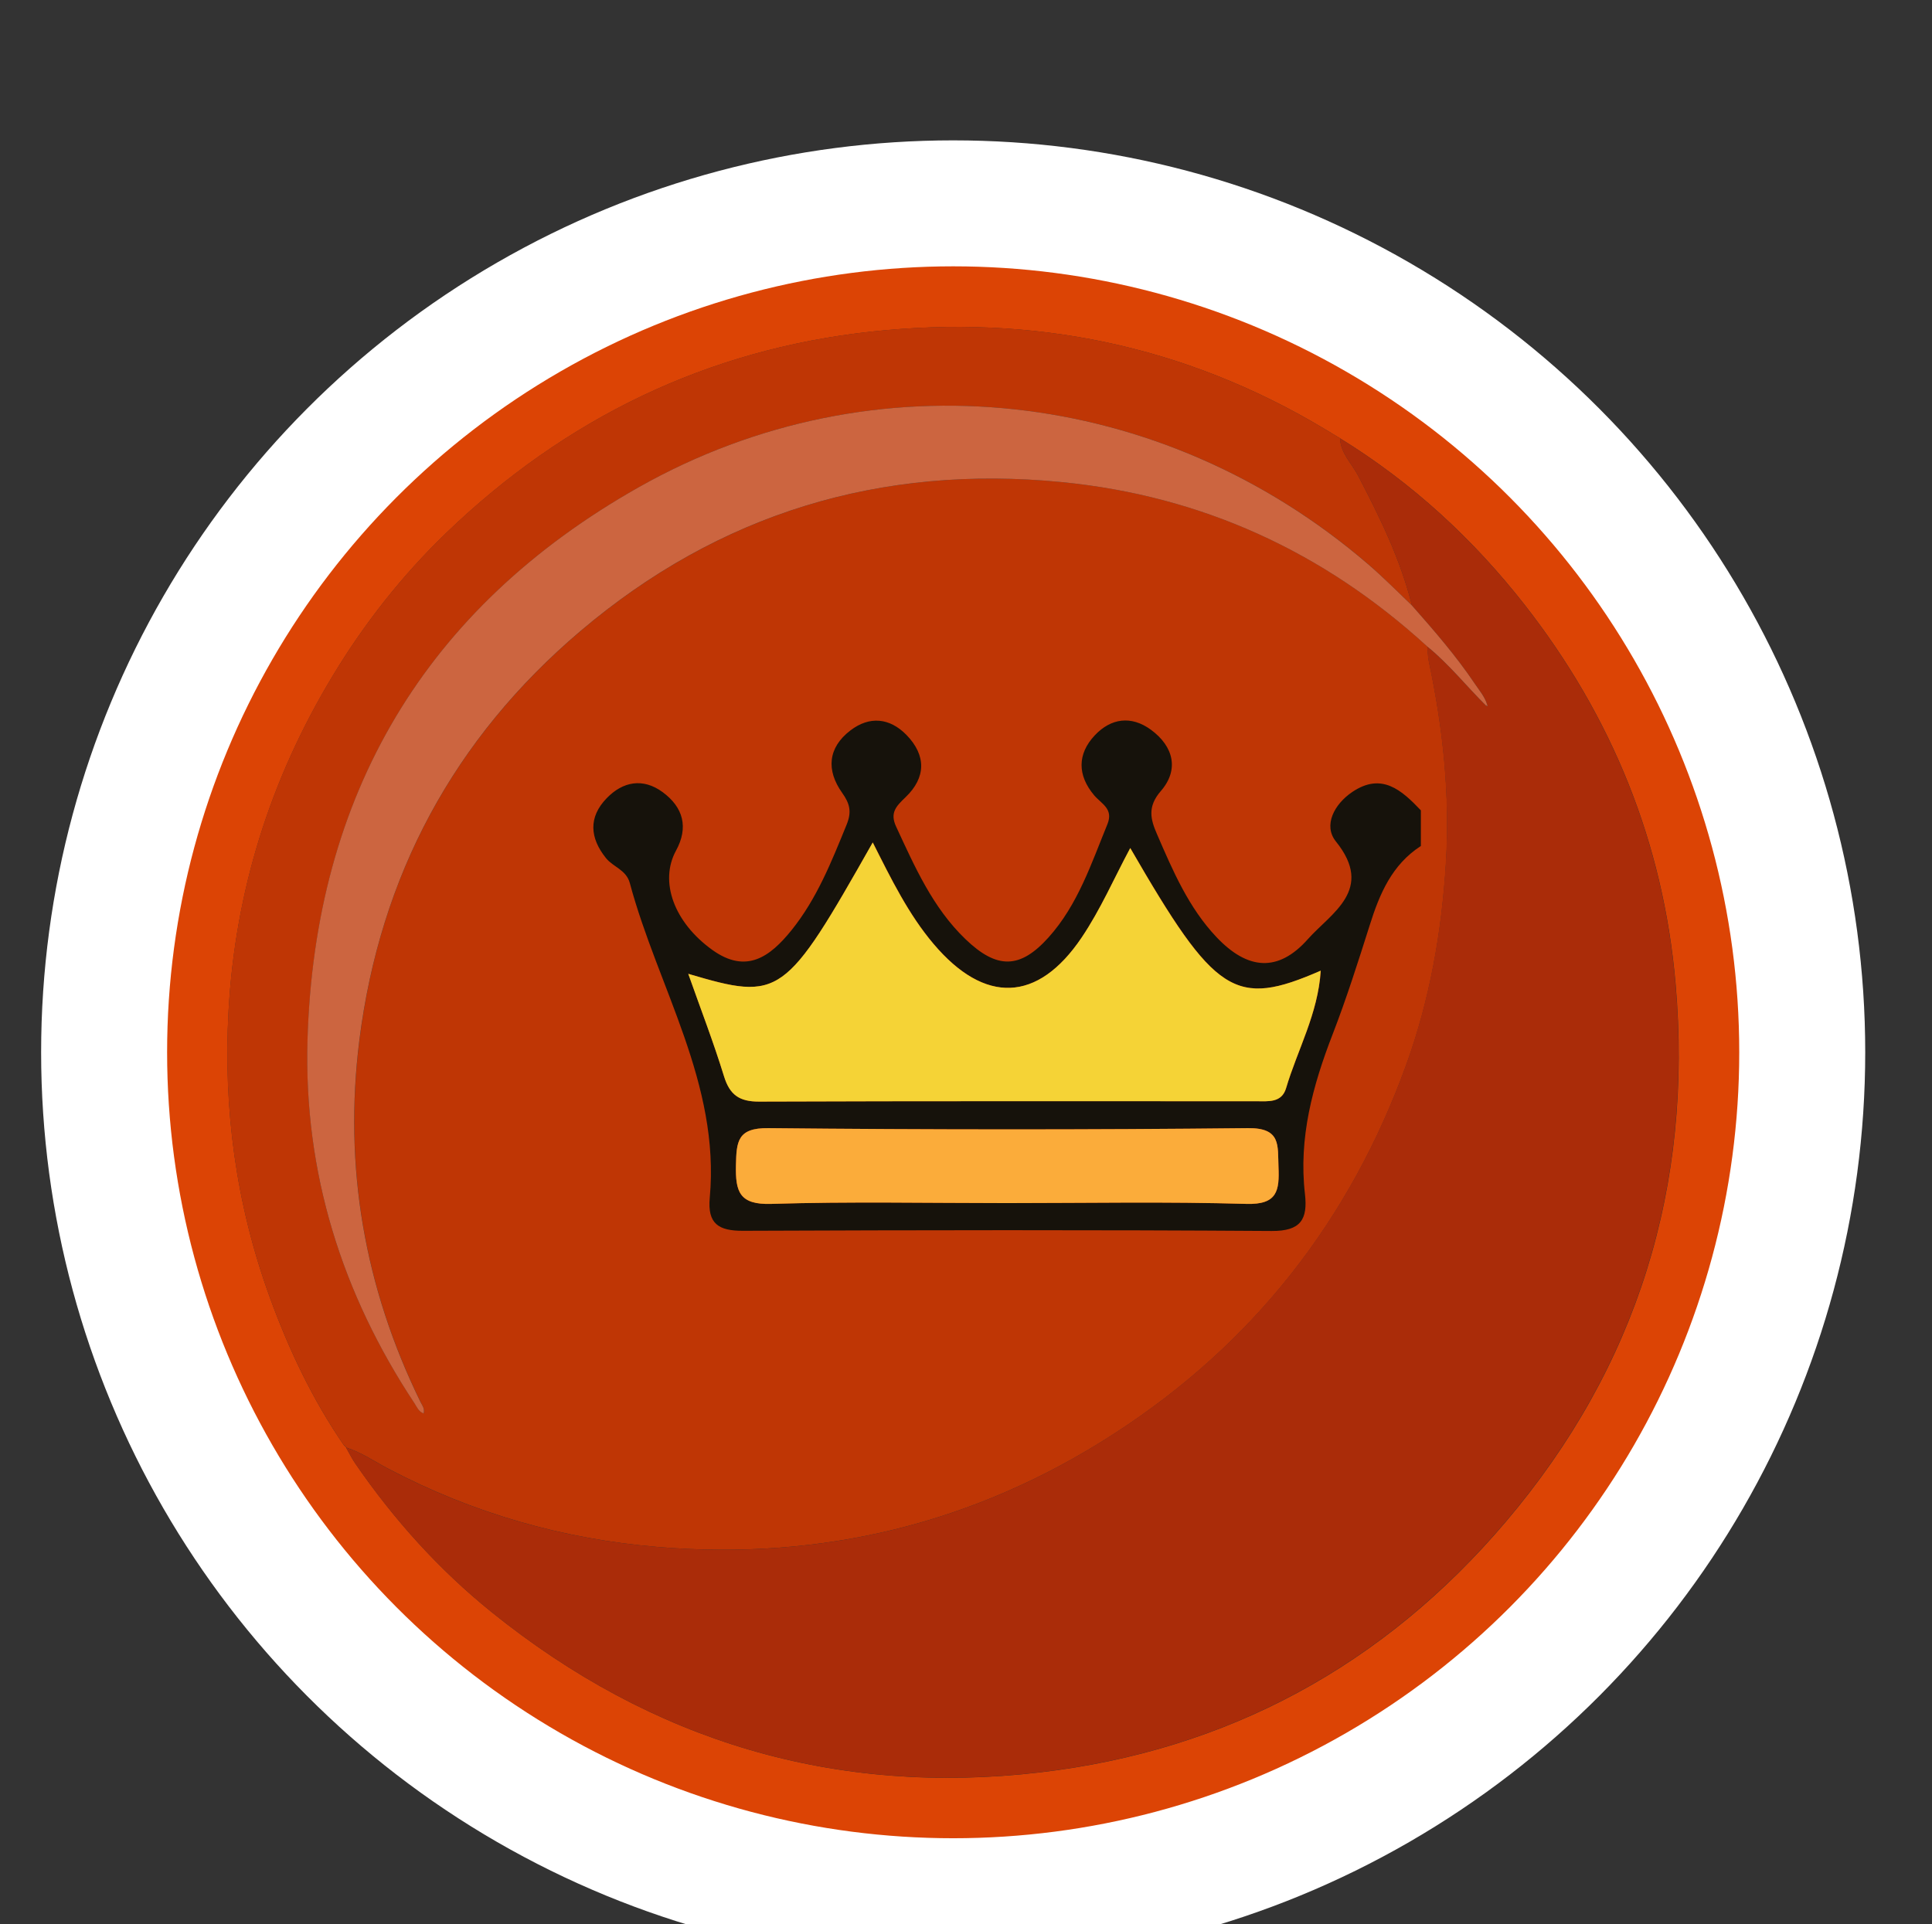 <?xml version="1.0" encoding="UTF-8"?>
<svg id="Layer_1" data-name="Layer 1" xmlns="http://www.w3.org/2000/svg" viewBox="0 0 214.69 213.83">
  <rect x="0" y="0" width="214.69" height="213.83" fill="#333333" stroke="none"/>
  <defs>
    <style>
      .cls-1 {
        fill: #dc4405;
      }

      .cls-2 {
        fill: #bf3605;
      }

      .cls-3 {
        fill: #cc6540;
      }

      .cls-4 {
        fill: #16120b;
      }

      .cls-5 {
        fill: #f5d336;
      }

      .cls-6 {
        fill: #fbac3a;
      }

      .cls-7 {
        fill: #aa2c09;
      }

      .cls-8 {
        fill: none;
        stroke: #fff;
        stroke-miterlimit: 10;
        stroke-width: 14px;
      }
    </style>
  </defs>
  <g>
    <path class="cls-1" d="M106.02,21.91c52.45,0,95.04,42.69,94.97,95.18-.07,52.45-42.61,94.91-95.08,94.91-52.63,0-95.11-42.62-95.07-95.38,.04-52.22,42.74-94.72,95.18-94.71ZM38.48,160.88h-.02c.35,.61,.66,1.26,1.07,1.84,4.26,6.18,9.24,11.72,15.09,16.44,17.85,14.4,38.23,20.48,60.97,17.82,20.82-2.44,38.18-11.87,51.74-27.85,14.63-17.23,20.82-37.33,18.87-59.81-1.36-15.65-7.07-29.68-16.75-42.07-5.76-7.37-12.55-13.61-20.53-18.53-.61-.37-1.22-.73-1.82-1.1-15.54-9.29-32.41-12.7-50.28-10.76-18.25,1.98-33.99,9.64-47.21,22.35-4.91,4.73-9.12,10.07-12.65,15.93-6.92,11.46-10.82,23.87-11.56,37.22-.6,10.84,.83,21.46,4.54,31.7,2.11,5.83,4.74,11.41,8.26,16.54,.1,.1,.19,.2,.29,.29Z"/>
    <path class="cls-2" d="M38.19,160.59c-3.52-5.13-6.15-10.71-8.26-16.54-3.71-10.24-5.14-20.86-4.54-31.7,.74-13.35,4.64-25.76,11.56-37.22,3.53-5.85,7.74-11.2,12.65-15.93,13.22-12.71,28.96-20.37,47.21-22.35,17.87-1.94,34.74,1.47,50.28,10.76,.61,.36,1.22,.73,1.82,1.1,.07,1.67,1.3,2.79,2.01,4.15,2.42,4.64,4.71,9.31,5.98,14.42-1.63-1.53-3.19-3.13-4.88-4.59-22.88-19.66-54.81-23.36-81.05-8.53-23.68,13.38-36,34.14-36.79,61.43-.43,14.7,3.79,28.15,11.9,40.39,.26,.4,.45,.9,1.01,1.11,.13-.56-.18-.9-.35-1.27-6.23-12.73-8.56-26.15-6.8-40.19,2.29-18.29,10.5-33.54,24.54-45.47,15.42-13.1,33.39-18.55,53.5-16.58,15.55,1.52,29.09,7.72,40.63,18.27,.06,.57,.06,1.14,.18,1.7,1.57,7.37,2.35,14.78,1.89,22.35-.47,7.7-1.79,15.2-4.41,22.44-6.25,17.29-17.05,31.05-32.51,41.03-15.42,9.96-32.38,14.08-50.65,12.56-10.53-.88-20.54-3.74-29.93-8.68-1.55-.81-3.01-1.83-4.7-2.37,0,0,.02,0,.02,0-.1-.1-.19-.2-.29-.29Z"/>
    <path class="cls-7" d="M38.46,160.88c1.69,.53,3.15,1.55,4.7,2.37,9.39,4.94,19.4,7.8,29.93,8.68,18.27,1.53,35.23-2.59,50.65-12.56,15.45-9.98,26.26-23.74,32.51-41.03,2.61-7.24,3.94-14.74,4.41-22.44,.46-7.57-.32-14.98-1.89-22.35-.12-.55-.12-1.13-.18-1.7,2.42,1.96,4.36,4.41,6.55,6.59,.15,.07,.16,0,.12-.12-.25-.89-.86-1.57-1.36-2.31-2.09-3.11-4.54-5.93-7.01-8.73-1.27-5.11-3.56-9.78-5.98-14.42-.71-1.36-1.94-2.48-2.01-4.15,7.97,4.92,14.77,11.16,20.53,18.53,9.68,12.39,15.39,26.42,16.75,42.07,1.95,22.48-4.24,42.58-18.87,59.81-13.57,15.98-30.92,25.41-51.74,27.85-22.74,2.66-43.12-3.42-60.97-17.82-5.85-4.72-10.83-10.26-15.09-16.44-.4-.58-.71-1.23-1.07-1.84Z"/>
    <path class="cls-7" d="M38.19,160.59c.1,.1,.19,.2,.29,.29-.1-.1-.19-.2-.29-.29Z"/>
    <path class="cls-3" d="M165.15,78.44c-2.2-2.18-4.13-4.63-6.55-6.59-11.54-10.55-25.08-16.75-40.63-18.27-20.11-1.97-38.08,3.48-53.5,16.58-14.03,11.92-22.24,27.17-24.54,45.47-1.76,14.04,.57,27.46,6.8,40.19,.18,.37,.49,.71,.35,1.27-.56-.2-.75-.71-1.01-1.11-8.1-12.24-12.32-25.69-11.9-40.39,.79-27.29,13.12-48.05,36.79-61.43,26.24-14.83,58.18-11.13,81.05,8.53,1.69,1.45,3.26,3.05,4.88,4.59,2.47,2.8,4.92,5.62,7.01,8.73,.5,.74,1.1,1.43,1.36,2.31-.04,.04-.08,.08-.12,.12Z"/>
    <path class="cls-3" d="M165.28,78.32c.04,.12,.02,.19-.12,.12,.04-.04,.08-.08,.12-.12Z"/>
  </g>
  <circle class="cls-8" cx="105.92" cy="116.95" r="94.35"/>
  <g>
    <path class="cls-4" d="M157.88,94.03c-3.21,2.08-4.58,5.32-5.67,8.79-1.29,4.07-2.58,8.14-4.12,12.12-2.22,5.73-3.8,11.53-3.08,17.75,.32,2.81-.44,4.14-3.69,4.12-19.59-.13-39.17-.1-58.76-.02-2.74,.01-3.95-.8-3.69-3.66,1.17-12.7-5.76-23.36-8.88-34.98-.4-1.49-1.85-1.78-2.65-2.78-1.81-2.25-1.96-4.55,.07-6.65,1.8-1.87,4.04-2.29,6.23-.68,2.28,1.68,2.9,3.9,1.48,6.5-1.88,3.45-.21,7.98,4.03,11.03,3.8,2.73,6.44,.74,8.8-2.18,2.82-3.5,4.45-7.62,6.13-11.74,.58-1.43,.36-2.33-.5-3.54-1.77-2.49-1.6-5,.92-6.93,2.13-1.63,4.37-1.4,6.23,.5,2.21,2.27,2.18,4.74-.1,6.92-1.04,1-1.77,1.72-1.05,3.27,2.08,4.48,4.07,9.01,7.7,12.5,3.51,3.38,6.08,3.33,9.24-.19,3.25-3.62,4.74-8.18,6.54-12.58,.7-1.72-.67-2.26-1.48-3.22-1.85-2.2-1.89-4.57,.08-6.66,1.79-1.9,4.04-2.22,6.23-.62,2.54,1.86,3.15,4.46,1.11,6.81-1.53,1.76-1.14,3.17-.43,4.8,1.76,4.07,3.52,8.18,6.62,11.45,3.46,3.65,6.85,3.93,10.15,.21,2.58-2.9,7.43-5.49,3.11-10.85-1.44-1.79-.17-4.16,1.82-5.5,3.27-2.21,5.49-.2,7.62,2.04v3.95Zm-32.28,.23c-1.79,3.35-3.3,6.83-5.39,9.93-4.89,7.26-10.79,7.42-16.46,.72-2.78-3.28-4.68-7.16-6.76-11.28-9.79,17.3-10.26,17.63-20.5,14.6,1.34,3.8,2.79,7.55,3.97,11.38,.64,2.08,1.71,2.83,3.88,2.82,18.43-.07,36.85-.04,55.28-.04,1.31,0,2.81,.2,3.3-1.45,1.26-4.27,3.55-8.26,3.85-13.06-9.55,4.16-11.7,2.73-21.16-13.62Zm-13.74,39.45c8.88,0,17.77-.17,26.65,.09,3.45,.1,3.68-1.48,3.56-4.12-.1-2.37,.31-4.34-3.39-4.3-17.77,.19-35.54,.18-53.3,0-3.44-.04-3.54,1.5-3.6,4.12-.07,2.94,.37,4.41,3.92,4.3,8.71-.27,17.44-.09,26.16-.09Z"/>
    <path class="cls-5" d="M125.6,94.26c9.45,16.35,11.61,17.78,21.16,13.62-.3,4.8-2.59,8.8-3.85,13.06-.49,1.65-1.99,1.45-3.3,1.45-18.43,0-36.85-.03-55.28,.04-2.17,0-3.24-.74-3.88-2.82-1.18-3.83-2.63-7.58-3.97-11.38,10.24,3.02,10.71,2.69,20.5-14.6,2.08,4.13,3.98,8,6.76,11.28,5.67,6.7,11.57,6.54,16.46-.72,2.09-3.1,3.6-6.59,5.39-9.93Z"/>
    <path class="cls-6" d="M111.86,133.71c-8.72,0-17.45-.18-26.16,.09-3.54,.11-3.98-1.36-3.92-4.3,.06-2.63,.16-4.16,3.6-4.12,17.77,.18,35.54,.19,53.3,0,3.7-.04,3.29,1.93,3.39,4.3,.11,2.64-.12,4.22-3.56,4.12-8.88-.26-17.77-.09-26.65-.09Z"/>
  </g>
</svg>